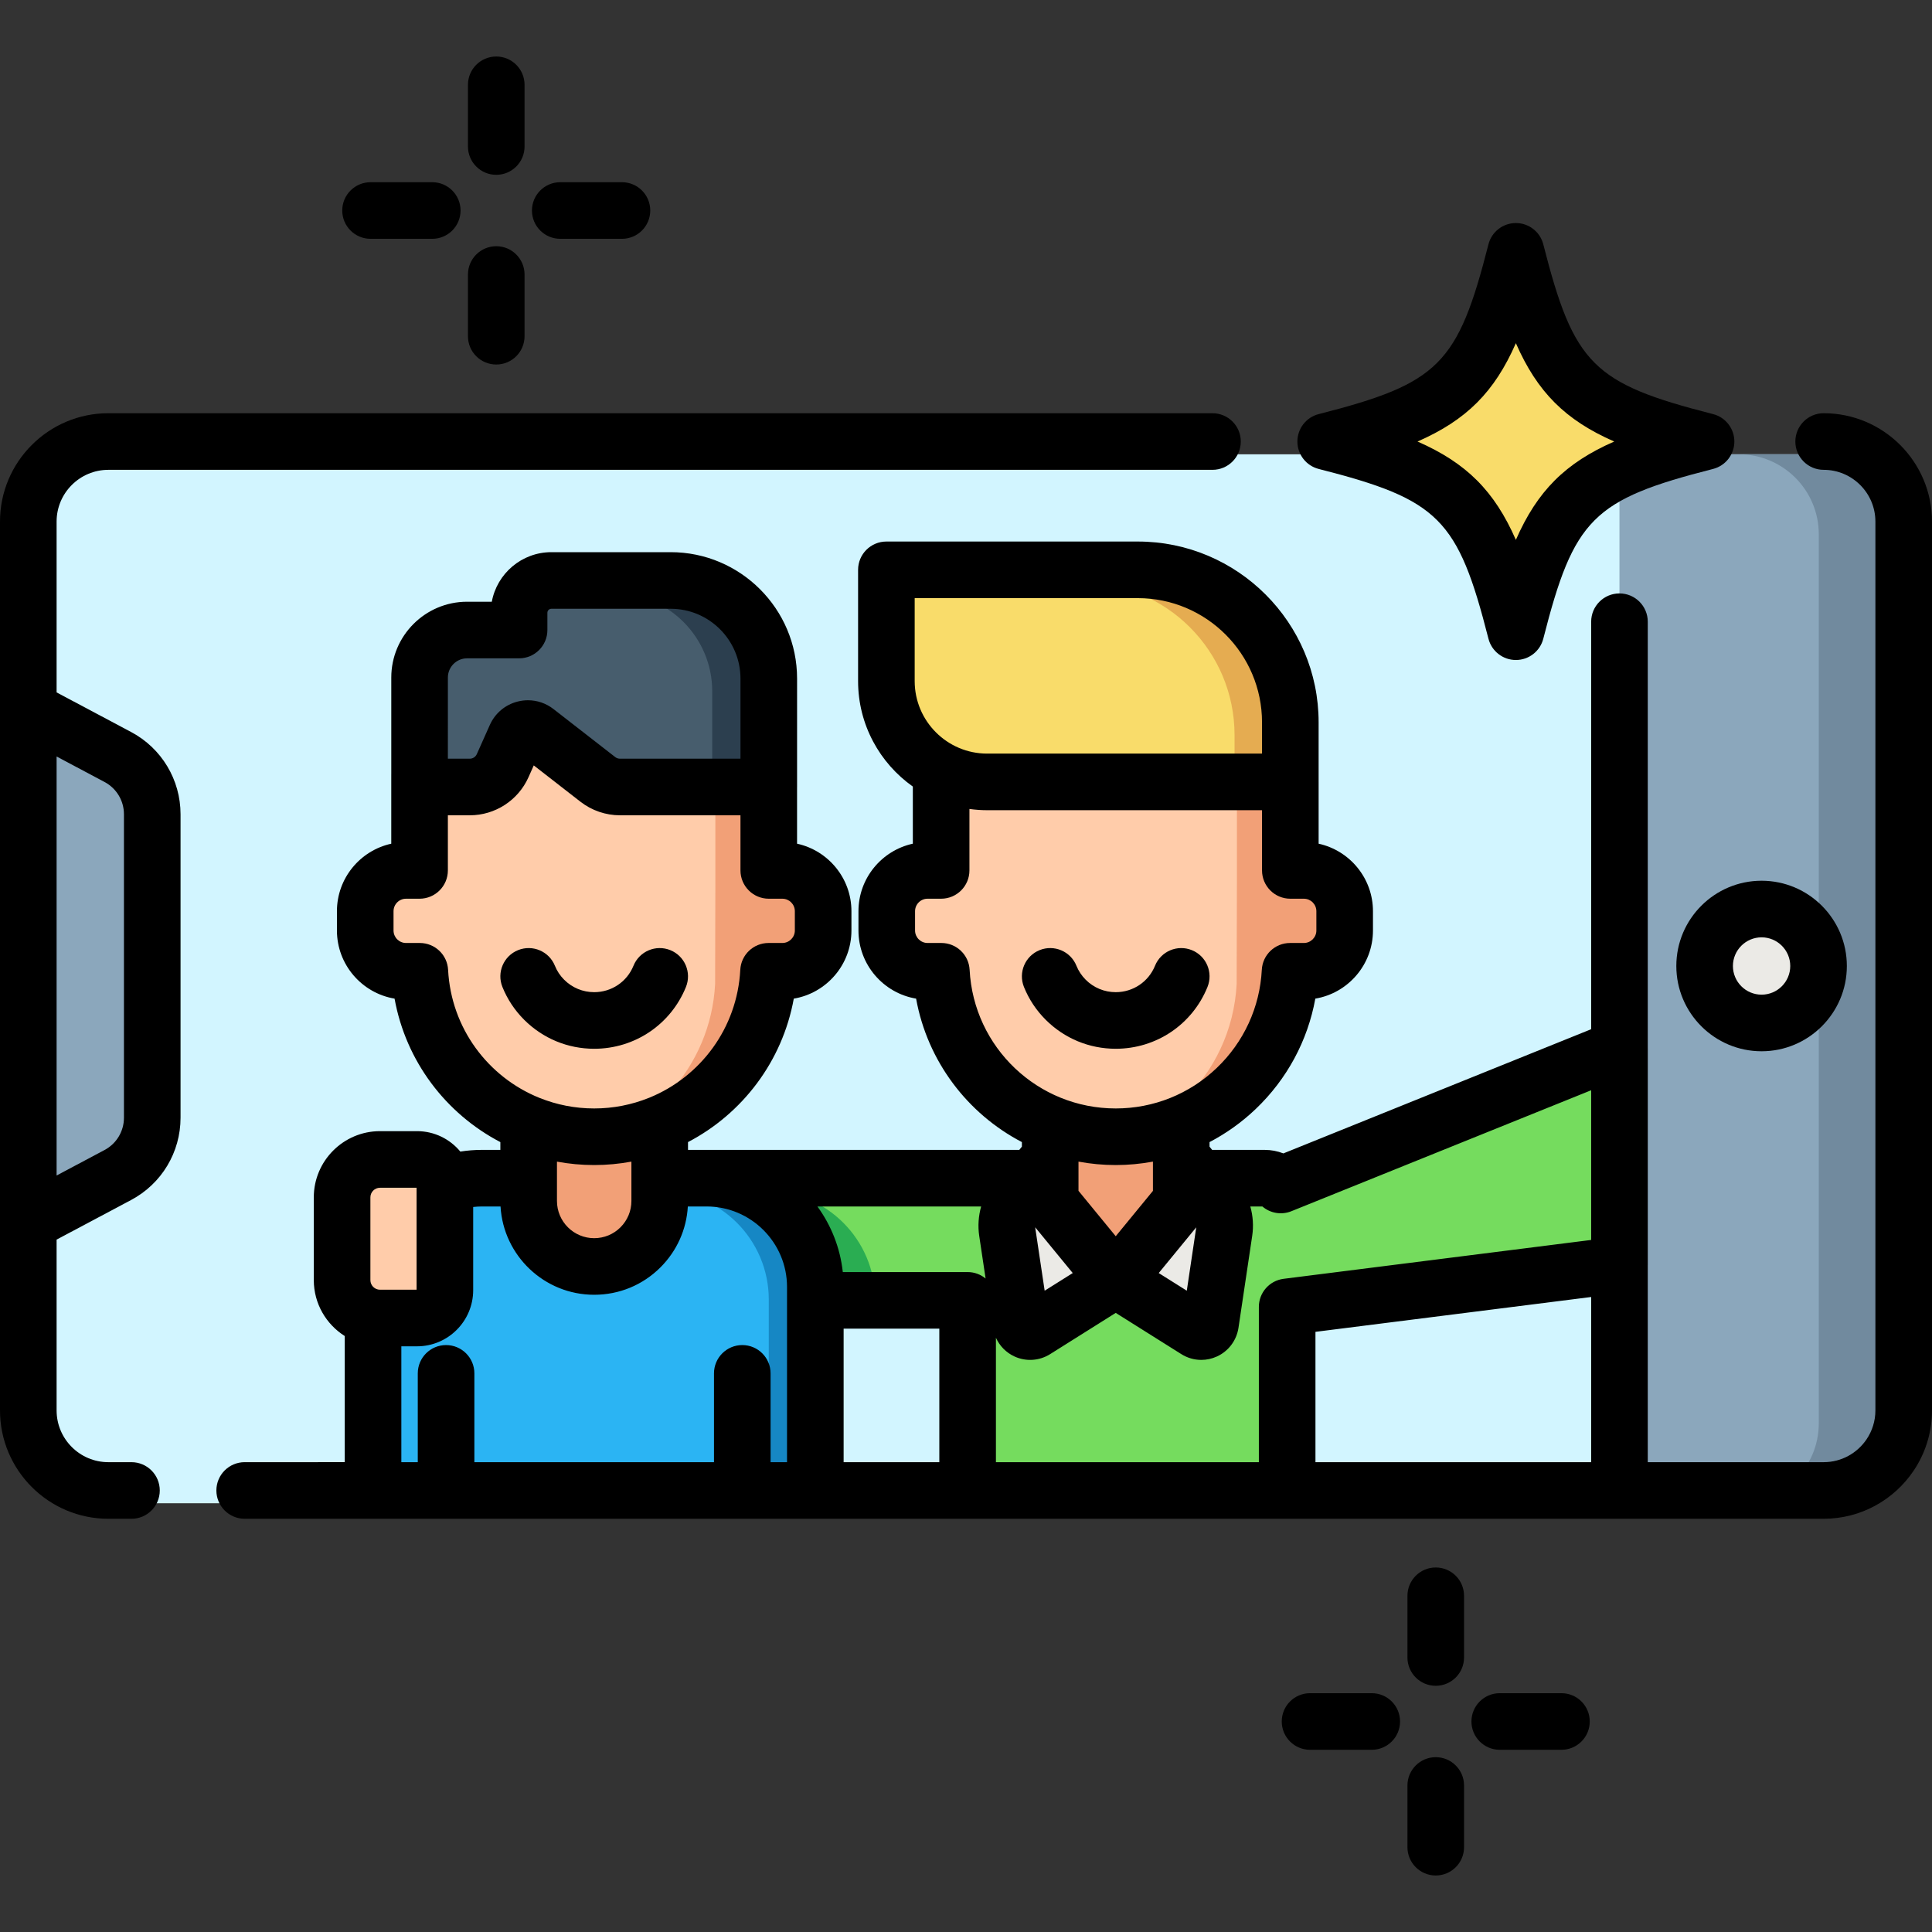 <?xml version="1.0" encoding="iso-8859-1"?>
<!-- Generator: Adobe Illustrator 19.0.0, SVG Export Plug-In . SVG Version: 6.00 Build 0)  -->
<svg xmlns="http://www.w3.org/2000/svg" xmlns:xlink="http://www.w3.org/1999/xlink" version="1.1" id="Capa_1" x="0px" y="0px" viewBox="0 0 512 512" style="enable-background:new 0 0 512 512;" xml:space="preserve" width="512" height="512">
<rect x="0" y="0" width="512" height="512" fill="#333333" stroke="none"/>
<g>
	<g>
		<path style="fill:#D2F5FF;" d="M483.287,120.39H28.713c-11.716,0-21.213,9.498-21.213,21.213v235.556    c0,11.716,9.498,21.213,21.213,21.213h6.13h448.443c11.716,0,21.213-9.498,21.213-21.213V141.603    C504.5,129.887,495.002,120.39,483.287,120.39z"/>
		<path style="fill:#8BA7BC;" d="M7.5,327.38l23.724-12.61c5.614-2.984,9.122-8.822,9.122-15.18v-80.419    c0-6.357-3.509-12.196-9.122-15.18L7.5,191.383V327.38z"/>
		<path style="fill:#8BA7BC;" d="M483.287,120.39h-54.111v277.983h54.111c11.716,0,21.213-9.497,21.213-21.213V141.603    C504.5,129.887,495.002,120.39,483.287,120.39z"/>
		<path style="fill:#718A9E;" d="M483.287,120.39h-22.5c11.716,0,21.213,9.498,21.213,21.214v235.556    c0,11.716-9.498,21.213-21.213,21.213h22.5c11.716,0,21.213-9.498,21.213-21.213V141.603    C504.5,129.887,495.002,120.39,483.287,120.39z"/>
		<circle style="fill:#EBEAE6;" cx="466.838" cy="259.381" r="15.096"/>
	</g>
	<g>
		<g>
			<path style="fill:#75DC5E;" d="M429.176,281.193l-89.757,36.222c-1.082-1.113-2.593-1.806-4.268-1.806h-9.686H265.89h-9.462     H111.013v32.379h145.415v50.385h83.317h1.364v-48.651l88.068-11.131V281.193z"/>
			<path style="fill:#2AAD52;" d="M231.929,347.988v-3.56c0-15.916-12.902-28.819-28.818-28.819h-59.579     c-15.916,0.001-28.818,12.903-28.818,28.819v3.56H231.929z"/>
			<path style="fill:#EBEAE6;" d="M313.042,309.892h-34.728l-9.073,11.311c-1.935,2.412-2.775,5.523-2.318,8.581l3.645,24.39     c0.262,1.75,2.233,2.656,3.731,1.714l21.378-13.437l21.378,13.437c1.498,0.942,3.47,0.036,3.731-1.714l3.645-24.39     c0.457-3.058-0.383-6.169-2.318-8.581L313.042,309.892z"/>
			<path style="fill:#F2A077;" d="M278.314,286.652v33.53c0,0.951,0.33,1.872,0.933,2.607l13.253,16.157     c1.645,2.005,4.713,2.005,6.358,0l13.253-16.157c0.603-0.735,0.933-1.657,0.933-2.607v-33.53H278.314z"/>
			<g>
				<path style="fill:#FFCCAA;" d="M345.545,234.054h-3.597v-23.459c0-22.695-18.398-41.094-41.094-41.094h-10.354      c-22.695,0-41.094,18.398-41.094,41.094v23.459h-3.597c-5.969,0-10.808,4.839-10.808,10.808v5.111      c0,5.969,4.839,10.808,10.808,10.808h3.664c1.261,24.43,21.465,43.848,46.204,43.848c12.369,0,23.603-4.853,31.905-12.762      c8.302-7.909,13.664-18.876,14.299-31.086h3.664c5.969,0,10.807-4.839,10.807-10.808v-5.112      C356.352,238.893,351.514,234.054,345.545,234.054z"/>
				<path style="fill:#F2A077;" d="M345.545,234.054h-3.597V228h0v-4.519v-12.885c0-22.695-18.398-41.093-41.093-41.093h-10.354      c-0.638,0-1.27,0.019-1.901,0.048c21.812,0.994,39.193,18.988,39.193,41.045v23.459l-0.067,26.727      c-0.635,12.211-5.997,23.177-14.299,31.086c-6.686,6.37-15.276,10.752-24.827,12.219c2.308,0.354,4.67,0.543,7.077,0.543      c12.37,0,23.603-4.853,31.905-12.762c7.021-6.689,11.926-15.569,13.661-25.534h0c0,0,0-0.001,0-0.001      c0.149-0.855,0.276-1.717,0.377-2.588c0.01-0.081,0.021-0.161,0.03-0.241c0.1-0.898,0.182-1.802,0.23-2.715      c0-0.002,0-0.005,0.001-0.008h0.067h3.597c5.969,0,10.808-4.839,10.808-10.807v-5.112      C356.352,238.893,351.514,234.054,345.545,234.054z"/>
				<path style="fill:#F9DC6A;" d="M234.902,154.395h66.64c22.316,0,40.407,18.091,40.407,40.407v15.793h-80.341      c-14.749,0-26.706-11.957-26.706-26.706V154.395z"/>
				<path style="fill:#E5AC51;" d="M301.541,154.395h-14.78c22.316,0,40.407,18.091,40.407,40.407v15.793h14.78v-15.793      C341.948,172.486,323.857,154.395,301.541,154.395z"/>
			</g>
			<path style="fill:#2BB4F3;" d="M216.072,398.373H98.857v-53.944c0-15.917,12.903-28.82,28.82-28.82h59.576     c15.917,0,28.82,12.903,28.82,28.82V398.373z"/>
			<path style="fill:#1687C4;" d="M187.252,315.609h-12.337c15.917,0,28.82,12.903,28.82,28.819v53.944h12.337v-53.944     C216.072,328.512,203.169,315.609,187.252,315.609z"/>
			<path style="fill:#F2A077;" d="M140.1,286.652v35c0,9.59,7.774,17.364,17.364,17.364h0c9.59,0,17.364-7.774,17.364-17.364v-35     H140.1z"/>
			<g>
				<path style="fill:#FFCCAA;" d="M207.332,234.054h-3.597v-25.495c0-18.462-14.966-33.428-33.428-33.428h-25.685      c-18.462,0-33.428,14.966-33.428,33.428v25.495h-3.597c-5.969,0-10.808,4.839-10.808,10.808v5.111      c0,5.969,4.839,10.808,10.808,10.808h3.664c1.261,24.43,21.465,43.848,46.204,43.848c24.637,0,44.928-19.308,46.204-43.848      h3.664c5.969,0,10.808-4.839,10.808-10.808v-5.112C218.139,238.893,213.3,234.054,207.332,234.054z"/>
				<path style="fill:#F2A077;" d="M207.332,234.054h-3.597v-4.388h0v-19.071c0-7.019-1.76-13.628-4.863-19.407      c-5.867-9.628-16.466-16.056-28.565-16.056h-1.056c12.162,7.135,20.328,20.344,20.328,35.464v23.459l-0.067,26.727      c-1.145,22.025-17.669,40.01-39.125,43.305c26.459,4.063,50.674-15.023,53.129-41.378c0.064-0.638,0.119-1.279,0.152-1.927      h0.067h3.597c5.969,0,10.808-4.839,10.808-10.807v-5.112C218.139,238.893,213.3,234.054,207.332,234.054z"/>
				<path style="fill:#475D6D;" d="M111.194,211.943h13.303c3.764,0,7.175-2.213,8.71-5.65l3.452-7.731      c0.939-2.103,3.6-2.768,5.418-1.354l16.363,12.726c1.674,1.302,3.735,2.009,5.856,2.009h39.44v-28.732      c0-14.36-11.641-26.001-26.001-26.001h-31.611c-4.726,0-8.558,3.831-8.558,8.558v4.578h-13.786      c-6.951,0-12.585,5.635-12.585,12.585V211.943z"/>
				<path style="fill:#2C3F4F;" d="M177.734,157.21h-14.988c14.36,0,26.001,11.641,26.001,26.001v28.732h14.988v-28.732      C203.735,168.851,192.094,157.21,177.734,157.21z"/>
			</g>
			<path style="fill:#FFCCAA;" d="M110.519,352.668h-9.815c-5.548,0-10.046-4.498-10.046-10.046v-21.926     c0-5.548,4.498-10.046,10.046-10.046h9.815c4.076,0,7.381,3.304,7.381,7.381v27.258     C117.9,349.364,114.595,352.668,110.519,352.668z"/>
		</g>
	</g>
	<path style="fill:#F9DC6A;" d="M452.121,120.39c-34.484,8.79-41.609,15.916-50.399,50.399   c-8.79-34.484-15.915-41.609-50.399-50.399c34.484-8.79,41.609-15.915,50.399-50.399C410.511,104.474,417.637,111.6,452.121,120.39   z"/>
	<g>
		<path d="M34.744,193.989L15,183.494v-45.272c0-7.562,6.152-13.713,13.713-13.713h292.608c4.142,0,7.5-3.358,7.5-7.5    s-3.358-7.5-7.5-7.5H28.713C12.881,109.509,0,122.39,0,138.222c0,5.186,0,228.208,0,235.556c0,15.833,12.881,28.714,28.713,28.714    h6.13c4.142,0,7.5-3.358,7.5-7.5s-3.358-7.5-7.5-7.5h-6.13c-7.562,0-13.713-6.152-13.713-13.714v-45.272l19.744-10.494    c8.082-4.296,13.103-12.65,13.103-21.802v-80.418C47.847,206.638,42.826,198.284,34.744,193.989z M32.847,296.209    c0,3.592-1.971,6.871-5.143,8.557L15,311.519V200.481l12.705,6.753c3.172,1.686,5.142,4.964,5.142,8.557V296.209z"/>
		<path d="M444.243,256c0,12.459,10.136,22.596,22.595,22.596c12.459,0,22.596-10.136,22.596-22.596s-10.136-22.596-22.596-22.596    C454.379,233.404,444.243,243.541,444.243,256z M466.838,248.404c4.188,0,7.596,3.407,7.596,7.596s-3.407,7.596-7.596,7.596    c-4.188,0-7.595-3.407-7.595-7.596S462.65,248.404,466.838,248.404z"/>
		<path d="M483.287,109.509c-4.142,0-7.5,3.358-7.5,7.5s3.358,7.5,7.5,7.5c7.562,0,13.713,6.152,13.713,13.713v235.556    c0,2.836-0.865,5.473-2.345,7.662c-2.467,3.648-6.642,6.051-11.368,6.051h-46.611v-52.186c0-0.032,0.004-0.063,0.004-0.095v-57.4    c0-0.024-0.004-0.047-0.004-0.071V164.763c0-4.142-3.358-7.5-7.5-7.5s-7.5,3.358-7.5,7.5V272.75l-81.569,32.915    c-1.555-0.614-3.229-0.935-4.957-0.935h-13.924l-0.686-0.856v-1.206c4.413-2.306,8.526-5.234,12.214-8.749    c8.32-7.93,13.802-18.14,15.821-29.271c8.657-1.45,15.275-8.996,15.275-18.059v-5.11c0-8.755-6.176-16.094-14.4-17.89v-16.38    c0-0.013-0.002-0.026-0.002-0.039v-15.75c0-26.416-21.491-47.907-47.907-47.907h-66.64c-4.142,0-7.5,3.358-7.5,7.5v29.494    c0,11.531,5.741,21.74,14.509,27.939v15.14c-8.229,1.792-14.41,9.134-14.41,17.892v5.11c0,9.063,6.618,16.609,15.275,18.059    c3.013,16.626,13.622,30.495,28.035,38.018v1.208l-0.686,0.856H187.25h-4.92v-2.065c14.41-7.523,25.018-21.391,28.034-38.016    c8.657-1.45,15.276-8.996,15.276-18.059v-5.11c0-8.758-6.181-16.1-14.41-17.892v-14.929c0-0.032,0.005-0.064,0.005-0.097V179.83    c0-18.473-15.028-33.501-33.501-33.501h-31.611c-7.856,0-14.414,5.672-15.791,13.136h-6.553c-11.075,0-20.085,9.01-20.085,20.085    v25.552c0,0.026-0.004,0.051-0.004,0.077v18.41c-8.224,1.796-14.4,9.135-14.4,17.89v5.11c0,9.062,6.617,16.607,15.272,18.058    c3.01,16.63,13.62,30.501,28.038,38.023v2.059h-4.92c-1.917,0-3.815,0.157-5.689,0.453c-2.732-3.305-6.86-5.415-11.473-5.415    h-9.815c-9.675,0-17.546,7.871-17.546,17.546v21.926c0,6.239,3.283,11.713,8.202,14.825v33.426H64.843c-4.142,0-7.5,3.358-7.5,7.5    s3.358,7.5,7.5,7.5h418.443c9.895,0,18.638-5.032,23.803-12.671c0.258-0.382,0.508-0.77,0.748-1.165    c2.641-4.341,4.163-9.435,4.163-14.877v0V138.222C512,122.39,499.119,109.509,483.287,109.509z M242.401,158.514h59.14    c18.145,0,32.907,14.762,32.907,32.907v8.293h-72.841c-10.59,0-19.206-8.616-19.206-19.206V158.514z M256.96,257.011    c-0.207-3.986-3.499-7.111-7.49-7.111h-3.66c-1.825,0-3.31-1.485-3.31-3.31v-5.11c0-1.825,1.485-3.31,3.31-3.31h3.6    c4.142,0,7.5-3.358,7.5-7.5v-16.286c1.537,0.212,3.103,0.331,4.697,0.331h72.843v15.956c0,4.142,3.358,7.5,7.5,7.5h3.59    c1.825,0,3.31,1.485,3.31,3.31v5.11c0,1.825-1.485,3.31-3.31,3.31h-3.66c-3.992,0-7.284,3.127-7.49,7.114    c-0.512,9.919-4.768,19.17-11.983,26.047c-7.234,6.893-16.725,10.689-26.726,10.689    C275.039,293.75,258.031,277.612,256.96,257.011z M317.014,325.257c-0.002,0.012,0,0.024-0.002,0.036l-2.5,16.756l-7.438-4.676    L317.014,325.257z M305.54,307.84v7.753l-9.86,12.019l-9.87-12.03v-7.74c3.202,0.594,6.5,0.909,9.87,0.909    C299.02,308.75,302.316,308.437,305.54,307.84z M284.286,337.373l-7.441,4.677l-2.505-16.741c-0.003-0.021,0-0.042-0.003-0.062    L284.286,337.373z M118.694,179.55c0-2.804,2.281-5.085,5.085-5.085h13.786c4.142,0,7.5-3.358,7.5-7.5v-4.578    c0-0.583,0.475-1.058,1.058-1.058h31.611c10.202,0,18.501,8.299,18.501,18.501v21.232h-31.939c-0.451,0-0.896-0.152-1.251-0.429    l-16.363-12.727c-1.968-1.531-4.335-2.332-6.759-2.332c-0.899,0-1.806,0.11-2.703,0.334c-3.316,0.829-6.016,3.094-7.409,6.214    l-3.452,7.731c-0.327,0.733-1.058,1.208-1.861,1.208h-5.804V179.55z M118.75,257.014c-0.206-3.987-3.498-7.114-7.49-7.114h-3.66    c-1.825,0-3.31-1.485-3.31-3.31v-5.11c0-1.825,1.485-3.31,3.31-3.31h3.59c4.142,0,7.5-3.358,7.5-7.5v-14.608h5.808    c6.714,0,12.821-3.961,15.558-10.092l1.396-3.128l12.383,9.631c2.976,2.315,6.69,3.589,10.46,3.589h31.935v14.608    c0,4.142,3.358,7.5,7.5,7.5h3.6c1.825,0,3.31,1.485,3.31,3.31v5.11c0,1.825-1.485,3.31-3.31,3.31h-3.66    c-3.99,0-7.282,3.125-7.49,7.109c-0.805,15.432-10.55,28.358-24.063,33.875c-0.087,0.034-0.175,0.065-0.261,0.102    c-4.457,1.782-9.316,2.764-14.396,2.764c-5.094,0-9.965-0.986-14.431-2.776c-0.028-0.012-0.057-0.021-0.086-0.032    C129.355,285.458,119.549,272.498,118.75,257.014z M167.33,307.841v10.429c0,2.627-1.031,5.108-2.893,6.977    c-1.859,1.859-4.337,2.883-6.977,2.883c-5.437,0-9.86-4.423-9.86-9.86v-10.426c3.199,0.592,6.494,0.906,9.86,0.906    C160.83,308.75,164.128,308.435,167.33,307.841z M98.158,339.241v-21.926c0-1.404,1.142-2.546,2.546-2.546h9.695v27.019h-9.695    C99.3,341.787,98.158,340.645,98.158,339.241z M208.57,387.49h-4.356v-23.533c0-4.142-3.358-7.5-7.5-7.5s-7.5,3.358-7.5,7.5    v23.533h-63.499v-23.533c0-4.142-3.358-7.5-7.5-7.5s-7.5,3.358-7.5,7.5v23.533h-4.355v-30.703h4.159    c8.205,0,14.88-6.675,14.88-14.881v-22.042c0.755-0.081,1.514-0.135,2.281-0.135h4.966c0.759,13.031,11.596,23.4,24.814,23.4    c6.646,0,12.891-2.584,17.592-7.286c4.347-4.361,6.88-10.037,7.231-16.114h4.966c11.756,0,21.32,9.564,21.32,21.32V387.49z     M248.93,387.492h-25.36V352.11h25.36V387.492z M256.43,337.11h-33.078c-0.699-6.447-3.093-12.39-6.725-17.38h43.384    c-0.704,2.504-0.895,5.155-0.51,7.78l1.692,11.308C259.899,337.751,258.24,337.11,256.43,337.11z M421.676,387.492H348.61v-34.54    l73.066-9.234V387.492z M421.676,328.599l-81.506,10.3c-3.749,0.474-6.56,3.663-6.56,7.441v41.15h-69.68v-32.977    c0.972,2.164,2.687,3.937,4.904,4.958c3.06,1.409,6.593,1.184,9.457-0.612l17.389-10.931l17.376,10.923    c1.615,1.02,3.45,1.536,5.296,1.536c1.4,0,2.806-0.297,4.126-0.898c3.069-1.398,5.208-4.222,5.729-7.593l3.639-24.382    c0.394-2.623,0.206-5.277-0.499-7.785h3.198c2.111,1.806,5.07,2.309,7.681,1.255l79.449-32.059V328.599z"/>
		<path d="M319.992,261.57c1.557-3.838-0.293-8.212-4.131-9.769c-3.837-1.557-8.211,0.292-9.769,4.131    c-1.726,4.254-5.813,7.003-10.414,7.003c-3,0-5.827-1.171-7.952-3.291c-1.058-1.058-1.907-2.337-2.457-3.7    c-1.549-3.841-5.919-5.698-9.761-4.15c-3.841,1.549-5.699,5.919-4.15,9.761c1.316,3.263,3.254,6.188,5.768,8.701    c4.963,4.951,11.552,7.678,18.552,7.678C306.416,277.936,315.959,271.512,319.992,261.57z"/>
		<path d="M181.779,261.57c1.557-3.838-0.293-8.212-4.131-9.769c-3.837-1.557-8.211,0.292-9.769,4.131    c-1.726,4.254-5.813,7.003-10.414,7.003c-3,0-5.827-1.171-7.952-3.291c-1.072-1.072-1.899-2.317-2.457-3.701    c-1.55-3.841-5.92-5.697-9.762-4.148c-3.841,1.55-5.699,5.92-4.148,9.762c1.317,3.263,3.255,6.188,5.767,8.7    c4.963,4.951,11.552,7.678,18.552,7.678C168.202,277.936,177.746,271.512,181.779,261.57z"/>
		<path d="M380.487,415.398c-4.142,0-7.5,3.358-7.5,7.5v16.354c0,4.142,3.358,7.5,7.5,7.5s7.5-3.358,7.5-7.5v-16.354    C387.987,418.756,384.629,415.398,380.487,415.398z"/>
		<path d="M380.487,465.671c-4.142,0-7.5,3.358-7.5,7.5v16.354c0,4.142,3.358,7.5,7.5,7.5s7.5-3.358,7.5-7.5v-16.354    C387.987,469.029,384.629,465.671,380.487,465.671z"/>
		<path d="M413.801,448.712h-16.354c-4.142,0-7.5,3.358-7.5,7.5s3.358,7.5,7.5,7.5h16.354c4.142,0,7.5-3.358,7.5-7.5    S417.943,448.712,413.801,448.712z"/>
		<path d="M363.528,448.712h-16.354c-4.142,0-7.5,3.358-7.5,7.5s3.358,7.5,7.5,7.5h16.354c4.142,0,7.5-3.358,7.5-7.5    S367.67,448.712,363.528,448.712z"/>
		<path d="M131.513,46.329c4.142,0,7.5-3.358,7.5-7.5V22.475c0-4.142-3.358-7.5-7.5-7.5s-7.5,3.358-7.5,7.5v16.354    C124.013,42.971,127.371,46.329,131.513,46.329z"/>
		<path d="M131.513,96.602c4.142,0,7.5-3.358,7.5-7.5V72.748c0-4.142-3.358-7.5-7.5-7.5s-7.5,3.358-7.5,7.5v16.354    C124.013,93.244,127.371,96.602,131.513,96.602z"/>
		<path d="M148.472,63.288h16.354c4.142,0,7.5-3.358,7.5-7.5s-3.358-7.5-7.5-7.5h-16.354c-4.142,0-7.5,3.358-7.5,7.5    S144.33,63.288,148.472,63.288z"/>
		<path d="M98.199,63.288h16.354c4.142,0,7.5-3.358,7.5-7.5s-3.358-7.5-7.5-7.5H98.199c-4.142,0-7.5,3.358-7.5,7.5    S94.057,63.288,98.199,63.288z"/>
		<path d="M349.47,124.276c31.827,8.113,36.872,13.158,44.984,44.984c0.847,3.322,3.839,5.647,7.268,5.647s6.421-2.325,7.268-5.647    c8.112-31.826,13.157-36.871,44.984-44.984c3.322-0.847,5.647-3.839,5.647-7.268s-2.325-6.421-5.647-7.268    c-31.827-8.113-36.872-13.158-44.984-44.984c-0.847-3.322-3.839-5.647-7.268-5.647s-6.421,2.325-7.268,5.647    c-8.113,31.826-13.158,36.871-44.984,44.984c-3.322,0.847-5.647,3.839-5.647,7.268S346.147,123.43,349.47,124.276z     M401.722,90.946c5.674,12.951,13.111,20.388,26.063,26.063c-12.951,5.674-20.388,13.111-26.063,26.063    c-5.675-12.951-13.112-20.388-26.063-26.063C388.61,111.334,396.047,103.897,401.722,90.946z"/>
	</g>
</g>















</svg>
